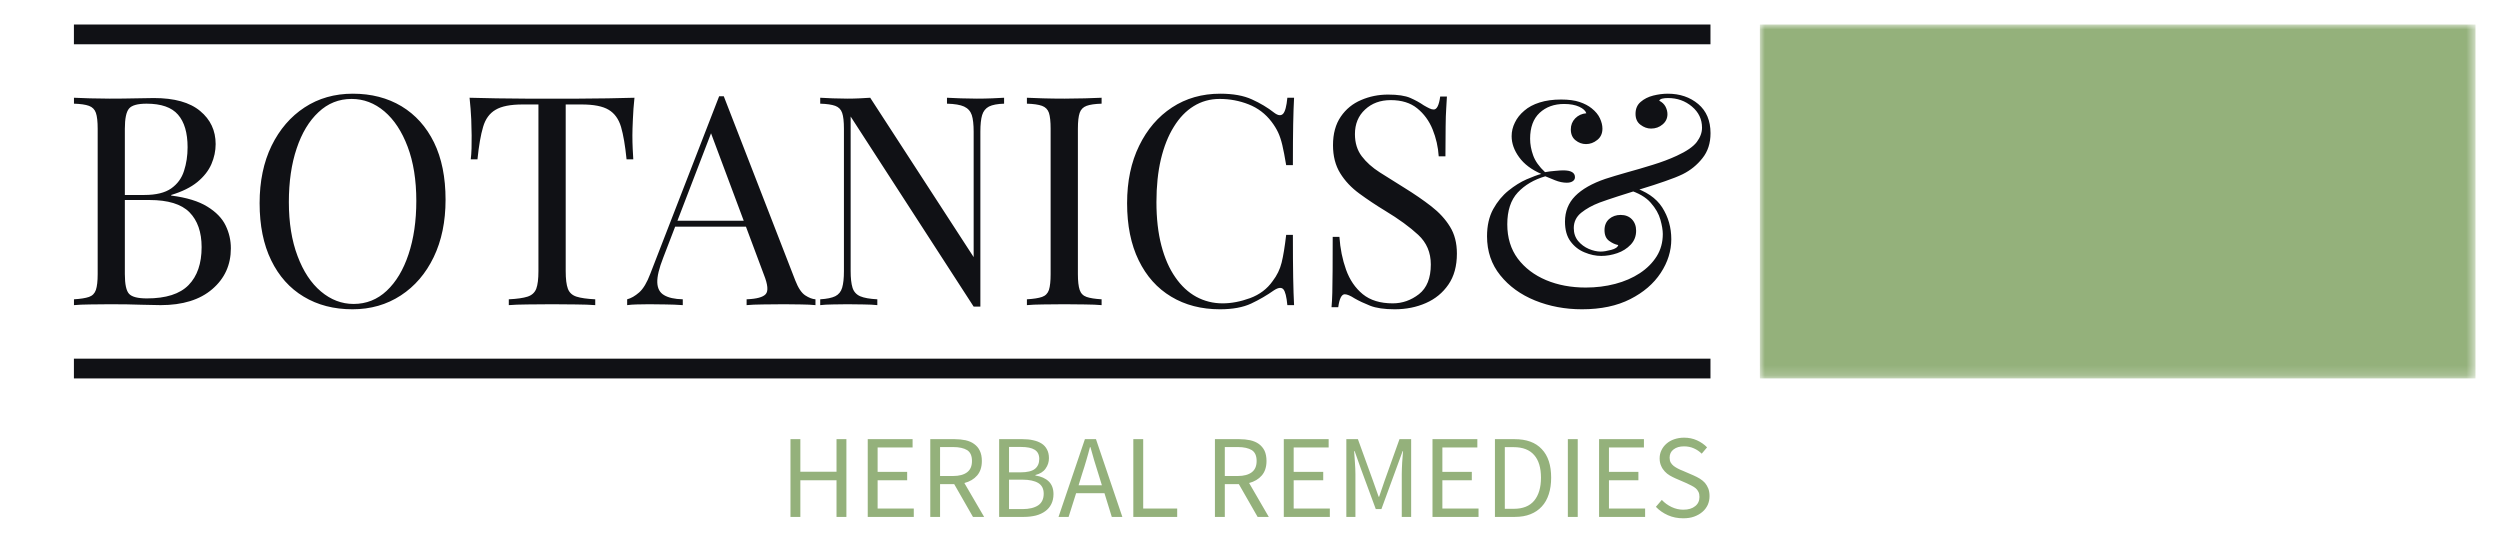 <svg xmlns="http://www.w3.org/2000/svg" xmlns:xlink="http://www.w3.org/1999/xlink" version="1.0" x="0" y="0" width="2400" height="521.081" viewBox="43.484 97.531 253.031 54.937" preserveAspectRatio="xMidYMid meet" color-interpolation-filters="sRGB"><g><defs><linearGradient id="92" x1="0%" y1="0%" x2="100%" y2="0%"><stop offset="0%" stop-color="#fa71cd"></stop> <stop offset="100%" stop-color="#9b59b6"></stop></linearGradient><linearGradient id="93" x1="0%" y1="0%" x2="100%" y2="0%"><stop offset="0%" stop-color="#f9d423"></stop> <stop offset="100%" stop-color="#f83600"></stop></linearGradient><linearGradient id="94" x1="0%" y1="0%" x2="100%" y2="0%"><stop offset="0%" stop-color="#0064d2"></stop> <stop offset="100%" stop-color="#1cb0f6"></stop></linearGradient><linearGradient id="95" x1="0%" y1="0%" x2="100%" y2="0%"><stop offset="0%" stop-color="#f00978"></stop> <stop offset="100%" stop-color="#3f51b1"></stop></linearGradient><linearGradient id="96" x1="0%" y1="0%" x2="100%" y2="0%"><stop offset="0%" stop-color="#7873f5"></stop> <stop offset="100%" stop-color="#ec77ab"></stop></linearGradient><linearGradient id="97" x1="0%" y1="0%" x2="100%" y2="0%"><stop offset="0%" stop-color="#f9d423"></stop> <stop offset="100%" stop-color="#e14fad"></stop></linearGradient><linearGradient id="98" x1="0%" y1="0%" x2="100%" y2="0%"><stop offset="0%" stop-color="#009efd"></stop> <stop offset="100%" stop-color="#2af598"></stop></linearGradient><linearGradient id="99" x1="0%" y1="0%" x2="100%" y2="0%"><stop offset="0%" stop-color="#ffcc00"></stop> <stop offset="100%" stop-color="#00b140"></stop></linearGradient><linearGradient id="100" x1="0%" y1="0%" x2="100%" y2="0%"><stop offset="0%" stop-color="#d51007"></stop> <stop offset="100%" stop-color="#ff8177"></stop></linearGradient><linearGradient id="102" x1="0%" y1="0%" x2="100%" y2="0%"><stop offset="0%" stop-color="#a2b6df"></stop> <stop offset="100%" stop-color="#0c3483"></stop></linearGradient><linearGradient id="103" x1="0%" y1="0%" x2="100%" y2="0%"><stop offset="0%" stop-color="#7ac5d8"></stop> <stop offset="100%" stop-color="#eea2a2"></stop></linearGradient><linearGradient id="104" x1="0%" y1="0%" x2="100%" y2="0%"><stop offset="0%" stop-color="#00ecbc"></stop> <stop offset="100%" stop-color="#007adf"></stop></linearGradient><linearGradient id="105" x1="0%" y1="0%" x2="100%" y2="0%"><stop offset="0%" stop-color="#b88746"></stop> <stop offset="100%" stop-color="#fdf5a6"></stop></linearGradient></defs><g fill="#101115" class="endsvg" transform="translate(45.965,100.012)"> <g class="tp-name" transform="translate(0,0)"><g><rect stroke-width="2" class="i-icon-bg" x="0" y="0" width="248.07" height="35.82" fill-opacity="0"></rect> </g> <g transform="translate(0,0)"><g><g><rect stroke-width="2" class="i-icon-bg" x="0" y="0" width="175.64" height="35.82" fill-opacity="0"></rect> </g> <g transform="translate(5,7)"><rect x="0" y="-7" width="165.64" height="2" fill="#101115"></rect> <rect x="0" y="26.82" width="165.64" height="2" fill="#101115"></rect> <g fill="#101115"><g transform="scale(1)"><path d="M1.25-20.39L1.25-20.99Q1.87-20.96 2.88-20.93Q3.88-20.90 4.86-20.90L4.86-20.90Q6.25-20.90 7.53-20.93Q8.80-20.96 9.34-20.96L9.34-20.96Q12.45-20.96 14.02-19.65Q15.59-18.35 15.59-16.30L15.59-16.30Q15.59-15.27 15.16-14.27Q14.73-13.28 13.74-12.46Q12.75-11.65 11.09-11.15L11.09-11.15L11.09-11.09Q13.43-10.79 14.75-9.97Q16.07-9.16 16.60-8.06Q17.13-6.97 17.13-5.75L17.13-5.75Q17.13-3.23 15.25-1.62Q13.37 0 10.02 0L10.02 0Q9.37 0 8.06-0.04Q6.76-0.09 4.92-0.09L4.92-0.09Q3.88-0.09 2.88-0.07Q1.87-0.06 1.25 0L1.25 0L1.25-0.59Q2.25-0.65 2.77-0.83Q3.29-1.01 3.47-1.54Q3.65-2.08 3.65-3.14L3.65-3.14L3.65-17.85Q3.65-18.94 3.47-19.46Q3.29-19.98 2.77-20.17Q2.25-20.36 1.25-20.39L1.25-20.39ZM8.60-20.39L8.60-20.39Q7.23-20.39 6.82-19.89Q6.40-19.39 6.40-17.85L6.40-17.85L6.40-3.14Q6.40-1.60 6.83-1.14Q7.26-0.68 8.63-0.68L8.63-0.68Q11.53-0.68 12.85-2.03Q14.17-3.38 14.17-5.87L14.17-5.87Q14.17-8.15 12.94-9.40Q11.71-10.64 8.89-10.64L8.89-10.64L5.84-10.64Q5.84-10.64 5.84-10.89Q5.84-11.15 5.84-11.15L5.84-11.15L8.39-11.15Q10.14-11.15 11.09-11.81Q12.04-12.48 12.39-13.59Q12.75-14.70 12.75-15.98L12.75-15.98Q12.75-18.17 11.78-19.28Q10.82-20.39 8.60-20.39ZM29.47-21.40L29.47-21.40Q32.28-21.40 34.40-20.13Q36.52-18.85 37.69-16.47Q38.86-14.08 38.86-10.67L38.86-10.67Q38.86-7.35 37.66-4.86Q36.46-2.37 34.33-0.98Q32.19 0.42 29.44 0.42L29.44 0.42Q26.62 0.42 24.50-0.86Q22.38-2.13 21.21-4.54Q20.04-6.94 20.04-10.32L20.04-10.32Q20.04-13.64 21.25-16.13Q22.47-18.62 24.59-20.01Q26.71-21.40 29.47-21.40ZM29.35-20.87L29.35-20.87Q27.42-20.87 26.00-19.53Q24.57-18.20 23.79-15.86Q23.00-13.52 23.00-10.43L23.00-10.43Q23.00-7.29 23.88-4.97Q24.75-2.64 26.25-1.38Q27.75-0.12 29.55-0.12L29.55-0.12Q31.48-0.12 32.90-1.45Q34.33-2.79 35.11-5.14Q35.90-7.50 35.90-10.55L35.90-10.55Q35.90-13.72 35.02-16.04Q34.15-18.35 32.67-19.61Q31.18-20.87 29.35-20.87ZM57.98-20.99L57.98-20.99Q57.86-19.86 57.82-18.81Q57.77-17.76 57.77-17.19L57.77-17.19Q57.77-16.48 57.80-15.86Q57.83-15.24 57.86-14.76L57.86-14.76L57.18-14.76Q56.97-16.84 56.62-18.04Q56.26-19.24 55.37-19.77Q54.48-20.31 52.62-20.31L52.62-20.31L51.02-20.31L51.02-3.44Q51.02-2.25 51.24-1.66Q51.46-1.07 52.11-0.86Q52.76-0.65 54.01-0.59L54.01-0.59L54.01 0Q53.24-0.06 52.05-0.07Q50.87-0.09 49.65-0.09L49.65-0.09Q48.32-0.09 47.15-0.07Q45.98-0.06 45.26 0L45.26 0L45.26-0.59Q46.51-0.65 47.16-0.86Q47.81-1.07 48.04-1.66Q48.26-2.25 48.26-3.44L48.26-3.44L48.26-20.31L46.66-20.31Q44.82-20.31 43.92-19.77Q43.01-19.24 42.66-18.04Q42.30-16.84 42.09-14.76L42.09-14.76L41.41-14.76Q41.47-15.24 41.49-15.86Q41.50-16.48 41.50-17.19L41.50-17.19Q41.50-17.76 41.46-18.81Q41.41-19.86 41.29-20.99L41.29-20.99Q42.54-20.96 44.01-20.93Q45.47-20.90 46.95-20.90Q48.44-20.90 49.65-20.90L49.65-20.90Q50.87-20.90 52.33-20.90Q53.80-20.90 55.28-20.93Q56.77-20.96 57.98-20.99ZM67.02-21.14L67.02-21.14L74.26-2.49Q74.70-1.36 75.26-0.99Q75.83-0.62 76.30-0.59L76.30-0.59L76.30 0Q75.71-0.06 74.85-0.07Q73.99-0.09 73.13-0.09L73.13-0.09Q71.97-0.09 70.97-0.07Q69.96-0.06 69.33 0L69.33 0L69.33-0.59Q70.85-0.65 71.26-1.11Q71.68-1.57 71.08-3.08L71.08-3.08L65.57-17.82L66.04-18.20L60.89-4.80Q60.26-3.20 60.29-2.30Q60.32-1.39 60.98-1.01Q61.63-0.62 62.87-0.59L62.87-0.59L62.87 0Q62.04-0.06 61.14-0.07Q60.23-0.09 59.46-0.09L59.46-0.09Q58.72-0.09 58.20-0.07Q57.69-0.06 57.24 0L57.24 0L57.24-0.59Q57.83-0.74 58.46-1.29Q59.08-1.84 59.58-3.17L59.58-3.17L66.55-21.14Q66.67-21.14 66.79-21.14Q66.90-21.14 67.02-21.14ZM62.10-8.54L70.64-8.54L70.64-7.94L61.81-7.94L62.10-8.54ZM95.39-20.99L95.39-20.99L95.39-20.39Q94.38-20.36 93.86-20.10Q93.35-19.83 93.17-19.24Q92.99-18.65 92.99-17.55L92.99-17.55L92.99 0.15Q92.81 0.15 92.65 0.15Q92.49 0.15 92.31 0.15L92.31 0.15L79.86-19.09L79.86-3.44Q79.86-2.37 80.05-1.76Q80.24-1.16 80.82-0.90Q81.40-0.65 82.56-0.59L82.56-0.59L82.56 0Q82.02-0.06 81.16-0.07Q80.30-0.09 79.53-0.09L79.53-0.09Q78.79-0.09 78.04-0.07Q77.28-0.06 76.78 0L76.78 0L76.78-0.59Q77.78-0.65 78.30-0.90Q78.82-1.16 79.00-1.76Q79.18-2.37 79.18-3.44L79.18-3.44L79.18-17.85Q79.18-18.94 79.00-19.46Q78.82-19.98 78.30-20.17Q77.78-20.36 76.78-20.39L76.78-20.39L76.78-20.99Q77.28-20.96 78.04-20.93Q78.79-20.90 79.53-20.90L79.53-20.90Q80.18-20.90 80.78-20.93Q81.37-20.96 81.84-20.99L81.84-20.99L92.31-4.86L92.31-17.55Q92.31-18.65 92.12-19.24Q91.92-19.83 91.34-20.10Q90.77-20.36 89.61-20.39L89.61-20.39L89.61-20.99Q90.14-20.96 91.02-20.93Q91.89-20.90 92.63-20.90L92.63-20.90Q93.41-20.90 94.16-20.93Q94.92-20.96 95.39-20.99ZM105.26-20.99L105.26-20.99L105.26-20.39Q104.25-20.36 103.74-20.17Q103.22-19.98 103.04-19.46Q102.86-18.94 102.86-17.85L102.86-17.85L102.86-3.14Q102.86-2.08 103.04-1.54Q103.22-1.01 103.74-0.83Q104.25-0.65 105.26-0.59L105.26-0.59L105.26 0Q104.58-0.06 103.56-0.07Q102.54-0.09 101.50-0.09L101.50-0.09Q100.34-0.09 99.33-0.07Q98.33-0.06 97.70 0L97.70 0L97.70-0.59Q98.71-0.65 99.23-0.83Q99.75-1.01 99.93-1.54Q100.10-2.08 100.10-3.14L100.10-3.14L100.10-17.85Q100.10-18.94 99.93-19.46Q99.75-19.98 99.23-20.17Q98.71-20.36 97.70-20.39L97.70-20.39L97.70-20.99Q98.33-20.96 99.33-20.93Q100.34-20.90 101.50-20.90L101.50-20.90Q102.54-20.90 103.56-20.93Q104.58-20.96 105.26-20.99ZM117.27-21.40L117.27-21.40Q119.22-21.40 120.48-20.82Q121.74-20.25 122.72-19.48L122.72-19.48Q123.31-19.03 123.63-19.37Q123.94-19.71 124.06-20.99L124.06-20.99L124.74-20.99Q124.68-19.89 124.65-18.32Q124.62-16.75 124.62-14.17L124.62-14.17L123.94-14.17Q123.73-15.44 123.55-16.20Q123.37-16.96 123.12-17.49Q122.87-18.02 122.46-18.56L122.46-18.56Q121.54-19.77 120.14-20.32Q118.75-20.87 117.21-20.87L117.21-20.87Q115.76-20.87 114.58-20.14Q113.41-19.42 112.57-18.05Q111.72-16.69 111.26-14.76Q110.81-12.84 110.81-10.43L110.81-10.43Q110.81-7.94 111.31-6.03Q111.81-4.12 112.72-2.82Q113.62-1.51 114.85-0.84Q116.08-0.18 117.50-0.18L117.50-0.18Q118.84-0.18 120.29-0.71Q121.74-1.25 122.57-2.43L122.57-2.43Q123.23-3.29 123.48-4.30Q123.73-5.31 123.94-7.11L123.94-7.11L124.62-7.11Q124.62-4.42 124.65-2.77Q124.68-1.13 124.74 0L124.74 0L124.06 0Q123.94-1.27 123.66-1.60Q123.37-1.93 122.72-1.51L122.72-1.51Q121.63-0.74 120.40-0.16Q119.16 0.42 117.24 0.42L117.24 0.42Q114.42 0.42 112.30-0.86Q110.18-2.13 109.01-4.54Q107.84-6.94 107.84-10.32L107.84-10.32Q107.84-13.64 109.06-16.13Q110.27-18.62 112.39-20.01Q114.51-21.40 117.27-21.40ZM134.25-21.31L134.25-21.31Q135.74-21.31 136.51-20.97Q137.28-20.63 137.87-20.22L137.87-20.22Q138.23-20.01 138.45-19.91Q138.67-19.80 138.88-19.80L138.88-19.80Q139.35-19.80 139.53-21.11L139.53-21.11L140.21-21.11Q140.18-20.60 140.14-19.91Q140.09-19.21 140.08-18.07Q140.06-16.93 140.06-15.06L140.06-15.06L139.38-15.06Q139.29-16.48 138.76-17.79Q138.23-19.09 137.20-19.92Q136.18-20.75 134.52-20.75L134.52-20.75Q132.95-20.75 131.93-19.80Q130.90-18.85 130.90-17.31L130.90-17.31Q130.90-15.98 131.59-15.07Q132.27-14.17 133.41-13.44Q134.55-12.72 135.88-11.89L135.88-11.89Q137.42-10.94 138.63-10.00Q139.83-9.07 140.52-7.94Q141.22-6.82 141.22-5.22L141.22-5.22Q141.22-3.32 140.36-2.08Q139.50-0.83 138.08-0.21Q136.65 0.42 134.93 0.42L134.93 0.42Q133.36 0.42 132.44 0.06Q131.53-0.30 130.87-0.68L130.87-0.68Q130.22-1.10 129.87-1.10L129.87-1.10Q129.39-1.10 129.21 0.21L129.21 0.21L128.53 0.21Q128.59-0.42 128.61-1.26Q128.62-2.10 128.64-3.47Q128.65-4.83 128.65-6.91L128.65-6.91L129.33-6.91Q129.45-5.13 130.00-3.59Q130.55-2.05 131.69-1.11Q132.83-0.18 134.73-0.18L134.73-0.18Q136.18-0.18 137.38-1.11Q138.58-2.05 138.58-4.12L138.58-4.12Q138.58-5.93 137.31-7.11Q136.03-8.30 133.96-9.55L133.96-9.55Q132.56-10.40 131.35-11.29Q130.13-12.18 129.41-13.35Q128.68-14.53 128.68-16.19L128.68-16.19Q128.68-17.93 129.47-19.08Q130.25-20.22 131.53-20.76Q132.80-21.31 134.25-21.31ZM151.77-20.81L151.77-20.81Q152.90-20.81 153.64-20.56Q154.38-20.31 154.86-19.92L154.86-19.92Q155.45-19.45 155.70-18.90Q155.95-18.35 155.95-17.87L155.95-17.87Q155.95-17.13 155.43-16.72Q154.91-16.30 154.29-16.30L154.29-16.30Q153.70-16.30 153.22-16.69Q152.75-17.07 152.75-17.79L152.75-17.79Q152.75-18.44 153.19-18.90Q153.64-19.36 154.32-19.42L154.32-19.42Q154.20-19.80 153.60-20.08Q152.99-20.36 152.07-20.36L152.07-20.36Q150.56-20.36 149.59-19.46Q148.63-18.56 148.63-16.84L148.63-16.84Q148.63-16.01 148.94-15.15Q149.25-14.29 150.14-13.46L150.14-13.46Q150.65-13.55 151.18-13.59Q151.71-13.64 151.98-13.64L151.98-13.64Q153.17-13.64 153.17-12.95L153.17-12.95Q153.17-12.69 152.94-12.54Q152.72-12.39 152.34-12.39L152.34-12.39Q151.77-12.39 151.15-12.64Q150.53-12.89 150.17-13.04L150.17-13.04Q148.45-12.54 147.38-11.40Q146.32-10.26 146.32-8.18L146.32-8.18Q146.32-6.14 147.38-4.71Q148.45-3.29 150.25-2.53Q152.04-1.78 154.26-1.78L154.26-1.78Q155.83-1.78 157.24-2.15Q158.65-2.52 159.73-3.23Q160.81-3.94 161.44-4.94Q162.06-5.93 162.06-7.20L162.06-7.20Q162.06-7.77 161.82-8.64Q161.58-9.52 160.84-10.36Q160.10-11.21 158.56-11.68L158.56-11.68L158.92-11.98Q161.08-11.32 162.00-9.89Q162.92-8.45 162.92-6.67L162.92-6.67Q162.92-4.89 161.85-3.26Q160.78-1.63 158.77-0.61Q156.75 0.42 153.88 0.42L153.88 0.42Q151.33 0.42 149.13-0.47Q146.94-1.36 145.61-3.02Q144.27-4.68 144.27-6.97L144.27-6.97Q144.27-8.57 144.89-9.71Q145.52-10.85 146.44-11.59Q147.36-12.33 148.27-12.73Q149.19-13.13 149.76-13.28L149.76-13.28Q148.27-13.93 147.52-14.97Q146.76-16.01 146.76-17.10L146.76-17.10Q146.76-17.82 147.09-18.48Q147.41-19.15 148.04-19.68Q148.66-20.22 149.59-20.51Q150.53-20.81 151.77-20.81ZM162.56-21.40L162.56-21.40Q164.40-21.40 165.65-20.35Q166.89-19.30 166.89-17.40L166.89-17.40Q166.89-15.89 166.07-14.87Q165.26-13.84 164.07-13.25L164.07-13.25Q163.39-12.92 162.28-12.54Q161.17-12.15 159.91-11.77Q158.65-11.38 157.51-11.01Q156.37-10.64 155.66-10.38L155.66-10.38Q154.56-9.96 153.80-9.35Q153.05-8.74 153.05-7.80L153.05-7.80Q153.05-7.03 153.49-6.49Q153.94-5.96 154.57-5.69Q155.21-5.42 155.77-5.42L155.77-5.42Q156.19-5.42 156.83-5.59Q157.46-5.75 157.55-6.08L157.55-6.08Q157.08-6.17 156.62-6.51Q156.16-6.85 156.16-7.59L156.16-7.59Q156.16-8.30 156.63-8.72Q157.11-9.13 157.79-9.13L157.79-9.13Q158.50-9.13 158.93-8.69Q159.36-8.24 159.36-7.53L159.36-7.53Q159.36-6.70 158.81-6.12Q158.26-5.54 157.45-5.26Q156.63-4.98 155.83-4.98L155.83-4.98Q155.00-4.98 154.14-5.34Q153.28-5.69 152.72-6.45Q152.16-7.20 152.16-8.45L152.16-8.45Q152.16-9.99 153.19-11.04Q154.23-12.09 156.25-12.78L156.25-12.78Q157.14-13.07 158.41-13.43Q159.69-13.78 161.04-14.20Q162.38-14.61 163.48-15.12L163.48-15.12Q164.96-15.80 165.50-16.51Q166.03-17.22 166.03-17.96L166.03-17.96Q166.03-19.24 165.01-20.10Q163.99-20.96 162.59-20.96L162.59-20.96Q162.24-20.96 162.00-20.90Q161.76-20.84 161.70-20.69L161.70-20.69Q162.12-20.48 162.33-20.10Q162.53-19.71 162.53-19.33L162.53-19.33Q162.53-18.70 162.04-18.29Q161.55-17.87 160.87-17.87L160.87-17.87Q160.31-17.87 159.81-18.25Q159.30-18.62 159.30-19.36L159.30-19.36Q159.30-20.13 159.82-20.57Q160.34-21.02 161.09-21.21Q161.85-21.40 162.56-21.40Z" transform="translate(-1.245, 21.402)"></path></g></g></g></g> <g transform="translate(175.64,0)" mask="url(#e9882899-01eb-45fe-85c8-8422260be295)"><g><rect stroke-width="2" class="i-icon-bg" x="0" y="0" width="72.43" height="35.82" fill="#94b17b"></rect> </g> <g transform="translate(5,7)"><g fill="#94b17b"><g transform="scale(1)"><path d="M16.57-20.93Q17.96-20.93 18.85-21.02L18.85-21.02L18.85-20.42Q17.34-19.68 15.71-16.48L15.71-16.48L12.95-11.03L12.95-3.14Q12.95-2.02 13.12-1.51Q13.28-1.01 13.70-0.83Q14.11-0.65 15.06-0.59L15.06-0.59L15.06 0Q13.34-0.09 9.96-0.09L9.96-0.09Q6.43-0.09 4.83 0L4.83 0L4.83-0.59Q5.78-0.65 6.21-0.83Q6.64-1.01 6.79-1.51Q6.94-2.02 6.94-3.14L6.94-3.14L6.94-8.60L1.45-18.73Q0.98-19.59 0.53-19.99Q0.09-20.39-0.27-20.39L-0.27-20.39L-0.27-21.02Q1.57-20.84 3.82-20.84L3.82-20.84Q6.37-20.84 10.35-21.02L10.35-21.02L10.35-20.39Q9.16-20.39 8.57-20.28Q7.97-20.16 7.97-19.71L7.97-19.71Q7.97-19.51 8.09-19.27L8.09-19.27L12.33-11.15L13.67-13.81Q15.06-16.60 15.06-18.23L15.06-18.23Q15.06-20.34 12.69-20.42L12.69-20.42L12.69-21.02Q14.91-20.93 16.57-20.93L16.57-20.93ZM29.88-21.40Q33.23-21.40 35.75-20.13Q38.27-18.85 39.66-16.44Q41.06-14.02 41.06-10.67L41.06-10.67Q41.06-7.41 39.63-4.89Q38.21-2.37 35.66-0.98Q33.11 0.42 29.85 0.42L29.85 0.42Q26.50 0.42 23.98-0.86Q21.46-2.13 20.07-4.55Q18.68-6.97 18.68-10.32L18.68-10.32Q18.68-13.58 20.10-16.10Q21.52-18.62 24.07-20.01Q26.62-21.40 29.88-21.40L29.88-21.40ZM29.76-20.87Q28.31-20.87 27.20-19.55Q26.09-18.23 25.49-15.86Q24.90-13.49 24.90-10.43L24.90-10.43Q24.90-7.35 25.58-5.01Q26.26-2.67 27.42-1.39Q28.58-0.12 29.97-0.12L29.97-0.12Q31.42-0.12 32.53-1.44Q33.64-2.76 34.24-5.13Q34.83-7.50 34.83-10.55L34.83-10.55Q34.83-13.64 34.15-15.98Q33.47-18.32 32.31-19.59Q31.15-20.87 29.76-20.87L29.76-20.87ZM62.16-20.99L62.16-20.39Q61.24-20.19 60.80-19.76Q60.35-19.33 60.20-18.44Q60.06-17.55 60.06-15.77L60.06-15.77L60.06-8.63Q60.06-4.36 58.84-2.34L58.84-2.34Q58.04-1.01 56.48-0.30Q54.93 0.42 52.47 0.42L52.47 0.42Q48.88 0.42 46.90-1.01L46.90-1.01Q45.44-2.05 44.95-3.79Q44.46-5.54 44.46-8.54L44.46-8.54L44.46-17.85Q44.46-18.97 44.32-19.48Q44.17-19.98 43.74-20.16Q43.31-20.34 42.36-20.39L42.36-20.39L42.36-20.99Q44.05-20.90 47.58-20.90L47.58-20.90Q51.07-20.90 52.88-20.99L52.88-20.99L52.88-20.39Q51.82-20.34 51.33-20.16Q50.84-19.98 50.66-19.48Q50.48-18.97 50.48-17.85L50.48-17.85L50.48-5.75Q50.48-2.91 51.37-1.76Q52.26-0.62 54.19-0.62L54.19-0.62Q57.00-0.62 58.19-2.62Q59.37-4.62 59.37-8.30L59.37-8.30L59.37-15.18Q59.37-17.37 59.20-18.33Q59.02-19.30 58.41-19.74Q57.80-20.19 56.38-20.39L56.38-20.39L56.38-20.99Q57.60-20.90 59.70-20.90L59.70-20.90Q61.27-20.90 62.16-20.99L62.16-20.99Z" transform="translate(0.267, 21.402)"></path></g></g></g></g></g></g> <g fill-rule="" class="tp-slogan" fill="#94b17b" transform="translate(77.525,41.82)"> <g transform="scale(1, 1)"><g transform="scale(1)"><path d="M1.08-7.87L1.08 0L2.08 0L2.08-3.71L5.74-3.71L5.74 0L6.74 0L6.74-7.87L5.74-7.87L5.74-4.57L2.08-4.57L2.08-7.87ZM8.90-7.87L8.90 0L13.56 0L13.56-0.85L9.90-0.85L9.90-3.71L12.89-3.71L12.89-4.56L9.90-4.56L9.90-7.03L13.44-7.03L13.44-7.87ZM16.22-4.14L16.22-7.07L17.54-7.07C18.16-7.07 18.63-6.96 18.96-6.76C19.29-6.55 19.45-6.18 19.45-5.66C19.45-5.15 19.29-4.77 18.96-4.52C18.63-4.27 18.16-4.14 17.54-4.14ZM19.55 0L20.68 0L18.68-3.43C19.22-3.57 19.65-3.82 19.97-4.19C20.29-4.56 20.45-5.05 20.45-5.66C20.45-6.07 20.38-6.42 20.24-6.70C20.11-6.98 19.92-7.20 19.67-7.38C19.43-7.56 19.14-7.68 18.80-7.76C18.46-7.83 18.09-7.87 17.69-7.87L15.23-7.87L15.23 0L16.22 0L16.22-3.32L17.65-3.32ZM22.20-7.87L22.20 0L24.71 0C25.15 0 25.55-0.05 25.92-0.14C26.29-0.24 26.60-0.38 26.87-0.58C27.13-0.77 27.34-1.01 27.48-1.30C27.62-1.58 27.70-1.92 27.70-2.30C27.70-2.85 27.54-3.28 27.22-3.59C26.90-3.90 26.45-4.10 25.87-4.19L25.87-4.24C26.34-4.36 26.68-4.57 26.90-4.89C27.13-5.21 27.24-5.56 27.24-5.95C27.24-6.30 27.17-6.59 27.04-6.83C26.91-7.08 26.73-7.28 26.49-7.43C26.25-7.58 25.97-7.69 25.64-7.76C25.31-7.84 24.94-7.87 24.54-7.87ZM24.36-4.51L23.20-4.51L23.20-7.08L24.41-7.08C25.02-7.08 25.49-6.99 25.79-6.80C26.10-6.61 26.26-6.30 26.26-5.87C26.26-5.43 26.11-5.09 25.82-4.86C25.53-4.63 25.04-4.51 24.36-4.51ZM24.56-0.79L23.20-0.79L23.20-3.77L24.56-3.77C25.26-3.77 25.79-3.65 26.16-3.43C26.53-3.20 26.71-2.84 26.71-2.35C26.71-1.82 26.52-1.42 26.15-1.17C25.77-0.92 25.24-0.79 24.56-0.79ZM32.60-3.20L30.24-3.20L30.61-4.40C30.76-4.84 30.89-5.28 31.02-5.72C31.15-6.15 31.27-6.60 31.39-7.06L31.44-7.06C31.57-6.60 31.70-6.15 31.82-5.72C31.95-5.28 32.09-4.84 32.23-4.40ZM32.86-2.40L33.60 0L34.67 0L32.00-7.87L30.88-7.87L28.21 0L29.23 0L29.99-2.40ZM35.78-7.87L35.78 0L40.22 0L40.22-0.85L36.78-0.85L36.78-7.87ZM45.04-4.14L45.04-7.07L46.36-7.07C46.97-7.07 47.44-6.96 47.77-6.76C48.10-6.55 48.26-6.18 48.26-5.66C48.26-5.15 48.10-4.77 47.77-4.52C47.44-4.27 46.97-4.14 46.36-4.14ZM48.36 0L49.49 0L47.50-3.43C48.03-3.57 48.46-3.82 48.78-4.19C49.10-4.56 49.26-5.05 49.26-5.66C49.26-6.07 49.19-6.42 49.06-6.70C48.92-6.98 48.73-7.20 48.49-7.38C48.24-7.56 47.95-7.68 47.61-7.76C47.27-7.83 46.90-7.87 46.50-7.87L44.04-7.87L44.04 0L45.04 0L45.04-3.32L46.46-3.32ZM51.01-7.87L51.01 0L55.67 0L55.67-0.85L52.01-0.85L52.01-3.71L55.00-3.71L55.00-4.56L52.01-4.56L52.01-7.03L55.55-7.03L55.55-7.87ZM57.34-7.87L57.34 0L58.26 0L58.26-4.33C58.26-4.68 58.24-5.07 58.21-5.50C58.18-5.92 58.15-6.31 58.13-6.66L58.18-6.66L58.80-4.91L60.32-0.79L60.89-0.79L62.40-4.91L63.04-6.66L63.08-6.66C63.05-6.31 63.02-5.92 62.99-5.50C62.97-5.07 62.95-4.68 62.95-4.33L62.95 0L63.90 0L63.90-7.87L62.72-7.87L61.21-3.65L60.66-2.04L60.61-2.04L60.04-3.65L58.51-7.87ZM66.06-7.87L66.06 0L70.72 0L70.72-0.85L67.06-0.85L67.06-3.71L70.04-3.71L70.04-4.56L67.06-4.56L67.06-7.03L70.60-7.03L70.60-7.87ZM72.38-7.87L72.38 0L74.40 0C74.99 0 75.52-0.09 75.97-0.27C76.43-0.45 76.81-0.71 77.12-1.05C77.44-1.39 77.67-1.81 77.83-2.30C77.99-2.79 78.07-3.35 78.07-3.97C78.07-5.23 77.76-6.19 77.12-6.86C76.49-7.54 75.57-7.87 74.35-7.87ZM74.28-0.82L73.38-0.82L73.38-7.06L74.28-7.06C75.20-7.06 75.89-6.79 76.35-6.26C76.81-5.74 77.04-4.97 77.04-3.97C77.04-2.97 76.81-2.20 76.35-1.64C75.89-1.09 75.20-0.82 74.28-0.82ZM79.76-7.87L79.76 0L80.76 0L80.76-7.87ZM82.92-7.87L82.92 0L87.58 0L87.58-0.85L83.92-0.85L83.92-3.71L86.90-3.71L86.90-4.56L83.92-4.56L83.92-7.03L87.46-7.03L87.46-7.87ZM89.27-1.72L88.67-1.02C89.01-0.66 89.42-0.38 89.89-0.17C90.36 0.04 90.88 0.14 91.43 0.14C91.84 0.14 92.22 0.09 92.54-0.03C92.87-0.15 93.15-0.31 93.38-0.51C93.62-0.71 93.79-0.95 93.92-1.22C94.04-1.50 94.10-1.79 94.10-2.10C94.10-2.39 94.06-2.64 93.98-2.86C93.89-3.08 93.78-3.27 93.64-3.44C93.49-3.60 93.32-3.75 93.12-3.87C92.92-3.99 92.71-4.10 92.48-4.20L91.37-4.68C91.21-4.74 91.05-4.81 90.90-4.89C90.75-4.97 90.61-5.05 90.48-5.15C90.35-5.25 90.25-5.37 90.17-5.50C90.10-5.63 90.06-5.80 90.06-5.99C90.06-6.35 90.19-6.63 90.46-6.83C90.73-7.04 91.08-7.14 91.52-7.14C91.89-7.14 92.22-7.07 92.51-6.94C92.81-6.81 93.07-6.63 93.31-6.40L93.85-7.04C93.57-7.33 93.23-7.57 92.83-7.75C92.43-7.93 92.00-8.02 91.52-8.02C91.16-8.02 90.83-7.96 90.53-7.86C90.23-7.76 89.97-7.61 89.75-7.42C89.53-7.23 89.36-7.01 89.24-6.76C89.11-6.50 89.05-6.22 89.05-5.93C89.05-5.64 89.10-5.39 89.20-5.17C89.29-4.95 89.42-4.76 89.57-4.60C89.72-4.44 89.89-4.30 90.08-4.19C90.28-4.08 90.46-3.98 90.65-3.90L91.78-3.41C91.96-3.32 92.13-3.24 92.29-3.16C92.45-3.08 92.59-2.99 92.71-2.89C92.82-2.79 92.91-2.67 92.98-2.53C93.05-2.39 93.08-2.22 93.08-2.02C93.08-1.63 92.94-1.32 92.65-1.09C92.36-0.85 91.96-0.73 91.44-0.73C91.03-0.73 90.64-0.82 90.26-1.00C89.88-1.18 89.55-1.42 89.27-1.72Z" transform="translate(-1.08, 8.016)"></path></g></g></g></g><mask id="e9882899-01eb-45fe-85c8-8422260be295"><g fill="white"><rect stroke-width="2" class="i-icon-bg" x="0" y="0" width="72.43" height="35.82"></rect> </g> <g transform="translate(5,7)" fill="black"><g><g transform="scale(1)"><path d="M16.57-20.93Q17.96-20.93 18.85-21.02L18.85-21.02L18.85-20.42Q17.34-19.68 15.71-16.48L15.71-16.48L12.95-11.03L12.95-3.14Q12.95-2.02 13.12-1.51Q13.28-1.01 13.70-0.83Q14.11-0.65 15.06-0.59L15.06-0.59L15.06 0Q13.34-0.09 9.96-0.09L9.96-0.09Q6.43-0.09 4.83 0L4.83 0L4.83-0.59Q5.78-0.65 6.21-0.83Q6.64-1.01 6.79-1.51Q6.94-2.02 6.94-3.14L6.94-3.14L6.94-8.60L1.45-18.73Q0.98-19.59 0.53-19.99Q0.09-20.39-0.27-20.39L-0.27-20.39L-0.27-21.02Q1.57-20.84 3.82-20.84L3.82-20.84Q6.37-20.84 10.35-21.02L10.35-21.02L10.35-20.39Q9.16-20.39 8.57-20.28Q7.97-20.16 7.97-19.71L7.97-19.71Q7.97-19.51 8.09-19.27L8.09-19.27L12.33-11.15L13.67-13.81Q15.06-16.60 15.06-18.23L15.06-18.23Q15.06-20.34 12.69-20.42L12.69-20.42L12.69-21.02Q14.91-20.93 16.57-20.93L16.57-20.93ZM29.88-21.40Q33.23-21.40 35.75-20.13Q38.27-18.85 39.66-16.44Q41.06-14.02 41.06-10.67L41.06-10.67Q41.06-7.41 39.63-4.89Q38.21-2.37 35.66-0.98Q33.11 0.42 29.85 0.42L29.85 0.42Q26.50 0.42 23.98-0.86Q21.46-2.13 20.07-4.55Q18.68-6.97 18.68-10.32L18.68-10.32Q18.68-13.58 20.10-16.10Q21.52-18.62 24.07-20.01Q26.62-21.40 29.88-21.40L29.88-21.40ZM29.76-20.87Q28.31-20.87 27.20-19.55Q26.09-18.23 25.49-15.86Q24.90-13.49 24.90-10.43L24.90-10.43Q24.90-7.35 25.58-5.01Q26.26-2.67 27.42-1.39Q28.58-0.12 29.97-0.12L29.97-0.12Q31.42-0.12 32.53-1.44Q33.64-2.76 34.24-5.13Q34.83-7.50 34.83-10.55L34.83-10.55Q34.83-13.64 34.15-15.98Q33.47-18.32 32.31-19.59Q31.15-20.87 29.76-20.87L29.76-20.87ZM62.16-20.99L62.16-20.39Q61.24-20.19 60.80-19.76Q60.35-19.33 60.20-18.44Q60.06-17.55 60.06-15.77L60.06-15.77L60.06-8.63Q60.06-4.36 58.84-2.34L58.84-2.34Q58.04-1.01 56.48-0.30Q54.93 0.42 52.47 0.42L52.47 0.42Q48.88 0.42 46.90-1.01L46.90-1.01Q45.44-2.05 44.95-3.79Q44.46-5.54 44.46-8.54L44.46-8.54L44.46-17.85Q44.46-18.97 44.32-19.48Q44.17-19.98 43.74-20.16Q43.31-20.34 42.36-20.39L42.36-20.39L42.36-20.99Q44.05-20.90 47.58-20.90L47.58-20.90Q51.07-20.90 52.88-20.99L52.88-20.99L52.88-20.39Q51.82-20.34 51.33-20.16Q50.84-19.98 50.66-19.48Q50.48-18.97 50.48-17.85L50.48-17.85L50.48-5.75Q50.48-2.91 51.37-1.76Q52.26-0.62 54.19-0.62L54.19-0.62Q57.00-0.62 58.19-2.62Q59.37-4.62 59.37-8.30L59.37-8.30L59.37-15.18Q59.37-17.37 59.20-18.33Q59.02-19.30 58.41-19.74Q57.80-20.19 56.38-20.39L56.38-20.39L56.38-20.99Q57.60-20.90 59.70-20.90L59.70-20.90Q61.27-20.90 62.16-20.99L62.16-20.99Z" transform="translate(0.267, 21.402)"></path></g></g></g></mask><defs v-gra="od"></defs></g></svg>